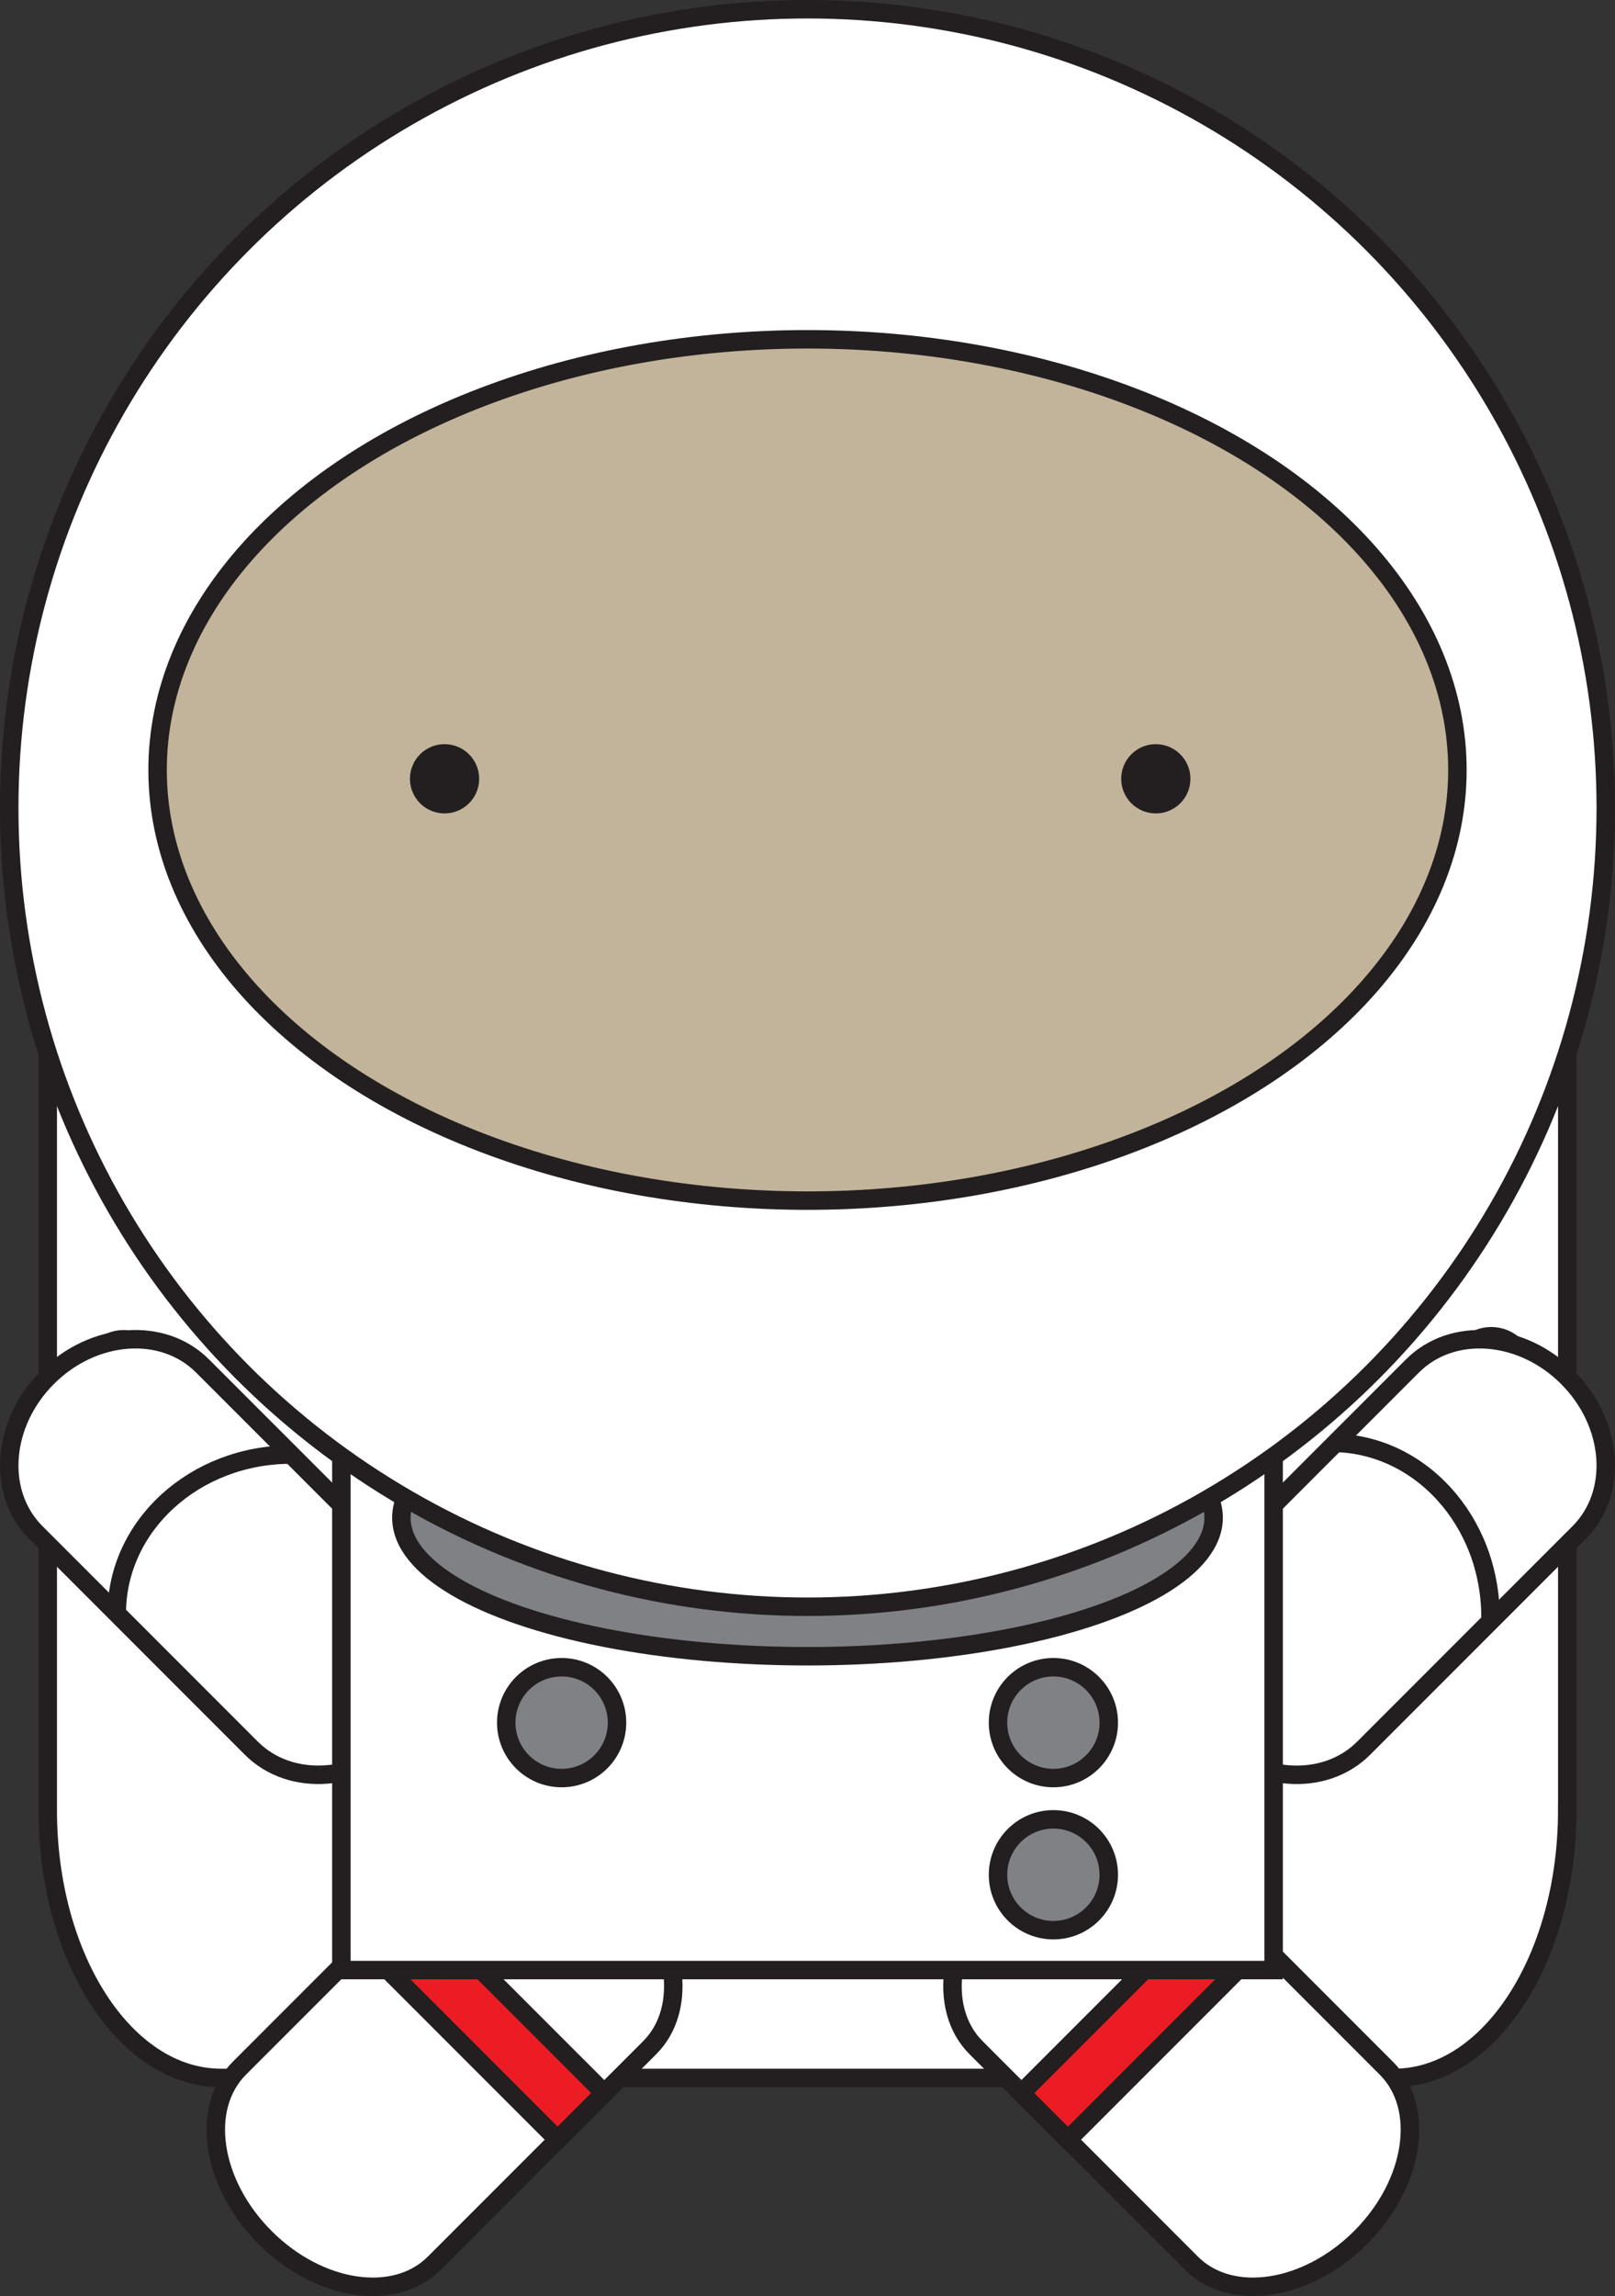 <?xml version="1.0" encoding="utf-8"?>
<!-- Generator: Adobe Illustrator 16.0.0, SVG Export Plug-In . SVG Version: 6.00 Build 0)  -->
<!DOCTYPE svg PUBLIC "-//W3C//DTD SVG 1.1//EN" "http://www.w3.org/Graphics/SVG/1.1/DTD/svg11.dtd">
<svg version="1.1" xmlns="http://www.w3.org/2000/svg" xmlns:xlink="http://www.w3.org/1999/xlink" x="0px" y="0px"
	 width="87.486px" height="124.303px" viewBox="0 0 87.486 124.303" enable-background="new 0 0 87.486 124.303"
	 xml:space="preserve">
<rect x="0" y="0" width="87.486" height="124.303" fill="#333333" stroke="none"/>
<g id="Guides" display="none">
</g>
<g id="_x31_2_Col_Grid" display="none" opacity="0.1" enable-background="new    ">
	<g display="inline">
		<g>
			<rect x="46.5" y="-360.886" fill="#FF0000" width="60" height="1020"/>
		</g>
		<g>
			<rect x="-33.5" y="-360.886" fill="#FF0000" width="60" height="1020"/>
		</g>
	</g>
</g>
<g id="bg" display="none">
	<rect x="-393.5" y="-360.886" display="inline" fill="#1A1A1A" width="1020" height="1021"/>
</g>
<g id="stars" display="none">
	<g display="inline" opacity="0.3">
		<g>
		</g>
		<g>
		</g>
	</g>
</g>
<g id="Layer_5" display="none">
</g>
<g id="Layer_3" display="none">
	<rect x="-203.5" y="-240.886" display="inline" fill="#333333" width="640" height="480"/>
	<rect x="-194.5" y="-230.886" display="inline" width="620" height="460"/>
</g>
<g id="unused" display="none">
	<path display="inline" fill="#999999" d="M427.5,209.114c0,11.046-8.954,20-20,20h-580c-11.046,0-20-8.954-20-20v-424
		c0-11.046,8.954-20,20-20h580c11.046,0,20,8.954,20,20V209.114z"/>
</g>
<g id="Layer_8">
	<g>
		<path fill="#FFFFFF" stroke="#231F20" stroke-miterlimit="10" d="M84.899,98.008c0,8.001-4.202,14.487-9.386,14.487H11.973
			c-5.184,0-9.386-6.486-9.386-14.487V35.232c0-8.001,4.202-14.487,9.386-14.487h63.541c5.184,0,9.386,6.486,9.386,14.487V98.008z"
			/>
		<circle fill="#231F20" stroke="#231F20" stroke-miterlimit="10" cx="80.782" cy="74.174" r="1.833"/>
		<circle fill="#231F20" stroke="#231F20" stroke-miterlimit="10" cx="6.704" cy="74.337" r="1.833"/>
		<path fill="#FFFFFF" stroke="#231F20" stroke-miterlimit="10" d="M76.516,73.948c2.148-2.148,5.91-1.869,8.402,0.624l0,0
			c2.492,2.492,2.771,6.253,0.623,8.401L73.874,94.64c-2.147,2.148-5.909,1.869-8.401-0.624l0,0
			c-2.492-2.492-2.771-6.254-0.623-8.402L76.516,73.948z"/>
		<path fill="#FFFFFF" stroke="#231F20" stroke-miterlimit="10" d="M75.098,111.967c2.148,2.148,1.526,6.252-1.389,9.167l0,0
			c-2.916,2.916-7.02,3.538-9.168,1.39l-11.667-11.667c-2.147-2.148-1.526-6.252,1.39-9.167l0,0c2.915-2.916,7.02-3.538,9.168-1.39
			L75.098,111.967z"/>
		
			<rect x="54.419" y="107.526" transform="matrix(0.707 -0.707 0.707 0.707 -59.168 75.772)" fill="#EC1C24" stroke="#231F20" stroke-miterlimit="10" width="14.93" height="3.569"/>
		<path fill="#FFFFFF" stroke="#231F20" stroke-miterlimit="10" d="M23.527,122.524c-2.148,2.148-6.253,1.526-9.168-1.39l0,0
			c-2.916-2.915-3.537-7.02-1.39-9.167L24.637,100.3c2.148-2.148,6.252-1.526,9.168,1.39l0,0c2.915,2.915,3.537,7.02,1.389,9.167
			L23.527,122.524z"/>
		<path fill="#FFFFFF" stroke="#231F20" stroke-miterlimit="10" d="M1.945,82.973c-2.148-2.148-1.869-5.91,0.623-8.402l0,0
			c2.492-2.492,6.254-2.771,8.401-0.623l11.667,11.667c2.148,2.147,1.869,5.909-0.623,8.401l0,0
			c-2.492,2.492-6.254,2.771-8.401,0.624L1.945,82.973z"/>
		
			<rect x="18.718" y="107.526" transform="matrix(0.707 0.707 -0.707 0.707 84.961 13.501)" fill="#EC1C24" stroke="#231F20" stroke-miterlimit="10" width="14.93" height="3.569"/>
		<rect x="18.493" y="67.317" fill="#FFFFFF" stroke="#231F20" stroke-miterlimit="10" width="50.5" height="39.338"/>
		<ellipse fill="#808184" stroke="#231F20" stroke-miterlimit="10" cx="43.743" cy="82.165" rx="22" ry="7.5"/>
		<circle fill="#FFFFFF" stroke="#231F20" stroke-miterlimit="10" cx="43.743" cy="43.743" r="43.243"/>
		<ellipse fill="#C1B49A" stroke="#231F20" stroke-miterlimit="10" cx="43.743" cy="41.684" rx="35.206" ry="23.315"/>
		<circle fill="#231F20" stroke="#231F20" stroke-miterlimit="10" cx="62.611" cy="42.162" r="1.375"/>
		<circle fill="#231F20" stroke="#231F20" stroke-miterlimit="10" cx="24.082" cy="42.162" r="1.375"/>
		<path fill="none" stroke="#231F20" stroke-miterlimit="10" d="M15.769,78.747c-5.22,0-9.444,3.849-9.443,8.606"/>
		<path fill="none" stroke="#231F20" stroke-miterlimit="10" d="M80.742,87.556c0-5.22-3.849-9.444-8.605-9.444"/>
		<circle fill="#808184" stroke="#231F20" stroke-miterlimit="10" cx="57.063" cy="101.495" r="3"/>
		<circle fill="#808184" stroke="#231F20" stroke-miterlimit="10" cx="57.063" cy="93.26" r="3"/>
		<circle fill="#808184" stroke="#231F20" stroke-miterlimit="10" cx="30.424" cy="93.26" r="3"/>
	</g>
</g>
</svg>
